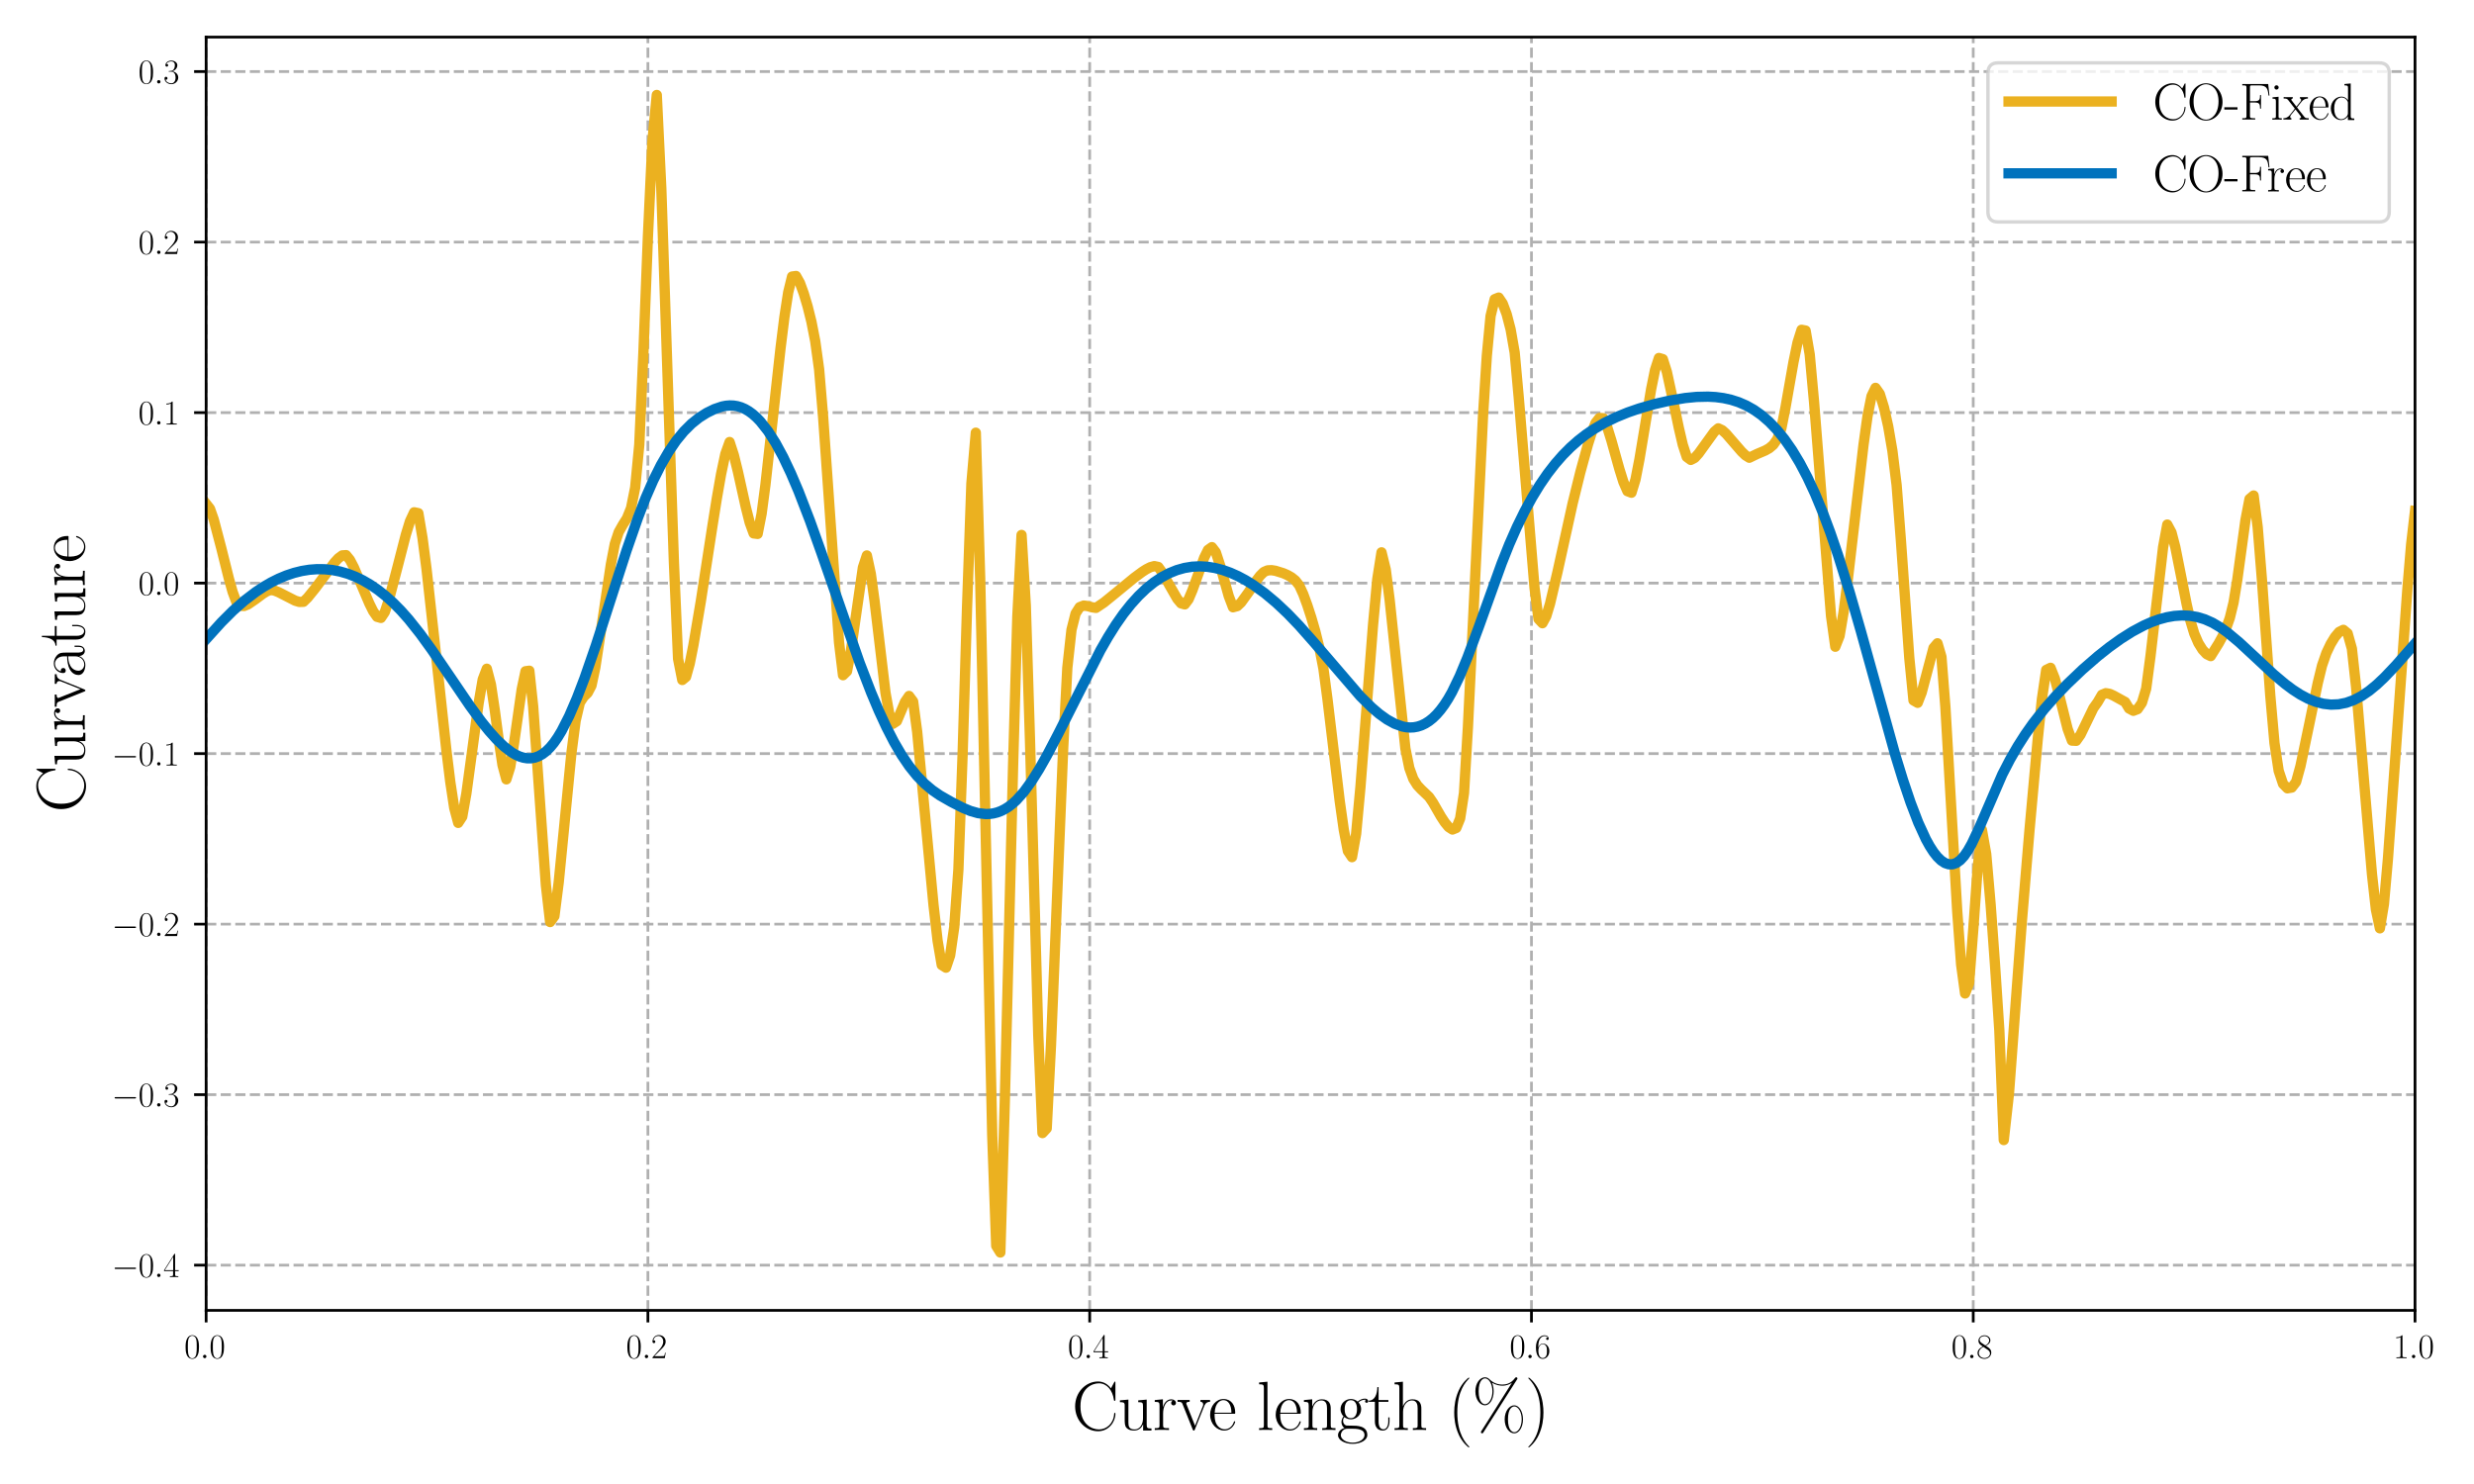 <?xml version="1.0" encoding="utf-8" standalone="no"?>
<!DOCTYPE svg PUBLIC "-//W3C//DTD SVG 1.1//EN"
  "http://www.w3.org/Graphics/SVG/1.1/DTD/svg11.dtd">
<svg xmlns:xlink="http://www.w3.org/1999/xlink" width="720pt" height="432pt" viewBox="0 0 720 432" xmlns="http://www.w3.org/2000/svg" version="1.1">
 <defs>
  <style type="text/css">*{stroke-linejoin: round; stroke-linecap: butt}</style>
 </defs>
 <g id="figure_1">
  <g id="patch_1">
   <path d="M 0 432 
L 720 432 
L 720 0 
L 0 0 
z
" style="fill: #ffffff"/>
  </g>
  <g id="axes_1">
   <g id="patch_2">
    <path d="M 59.991 381.454 
L 702.835 381.454 
L 702.835 10.8 
L 59.991 10.8 
z
" style="fill: #ffffff"/>
   </g>
   <g id="matplotlib.axis_1">
    <g id="xtick_1">
     <g id="line2d_1">
      <path d="M 59.991 381.454 
L 59.991 10.8 
" clip-path="url(#p5794537906)" style="fill: none; stroke-dasharray: 2.96,1.28; stroke-dashoffset: 0; stroke: #b0b0b0; stroke-width: 0.8"/>
     </g>
     <g id="line2d_2">
      <defs>
       <path id="m2a301ca2e6" d="M 0 0 
L 0 3.5 
" style="stroke: #000000; stroke-width: 0.8"/>
      </defs>
      <g>
       <use xlink:href="#m2a301ca2e6" x="59.991" y="381.454" style="stroke: #000000; stroke-width: 0.8"/>
      </g>
     </g>
     <g id="text_1">
      <!-- $\mathdefault{0.0}$ -->
      <g transform="translate(53.626 395.372)scale(0.1 -0.1)">
       <defs>
        <path id="CMR17-30" d="M 2688 2025 
C 2688 2416 2682 3080 2413 3591 
C 2176 4039 1798 4198 1466 4198 
C 1158 4198 768 4058 525 3597 
C 269 3118 243 2524 243 2025 
C 243 1661 250 1106 448 619 
C 723 -39 1216 -128 1466 -128 
C 1760 -128 2208 -7 2470 600 
C 2662 1042 2688 1559 2688 2025 
z
M 1466 -26 
C 1056 -26 813 325 723 812 
C 653 1188 653 1738 653 2096 
C 653 2588 653 2997 736 3387 
C 858 3929 1216 4096 1466 4096 
C 1728 4096 2067 3923 2189 3400 
C 2272 3036 2278 2607 2278 2096 
C 2278 1680 2278 1169 2202 792 
C 2067 95 1690 -26 1466 -26 
z
" transform="scale(0.016)"/>
        <path id="CMMI12-3a" d="M 1178 307 
C 1178 492 1024 619 870 619 
C 685 619 557 466 557 313 
C 557 128 710 0 864 0 
C 1050 0 1178 153 1178 307 
z
" transform="scale(0.016)"/>
       </defs>
       <use xlink:href="#CMR17-30" transform="scale(0.996)"/>
       <use xlink:href="#CMMI12-3a" transform="translate(45.69 0)scale(0.996)"/>
       <use xlink:href="#CMR17-30" transform="translate(72.788 0)scale(0.996)"/>
      </g>
     </g>
    </g>
    <g id="xtick_2">
     <g id="line2d_3">
      <path d="M 188.56 381.454 
L 188.56 10.8 
" clip-path="url(#p5794537906)" style="fill: none; stroke-dasharray: 2.96,1.28; stroke-dashoffset: 0; stroke: #b0b0b0; stroke-width: 0.8"/>
     </g>
     <g id="line2d_4">
      <g>
       <use xlink:href="#m2a301ca2e6" x="188.56" y="381.454" style="stroke: #000000; stroke-width: 0.8"/>
      </g>
     </g>
     <g id="text_2">
      <!-- $\mathdefault{0.2}$ -->
      <g transform="translate(182.195 395.372)scale(0.1 -0.1)">
       <defs>
        <path id="CMR17-32" d="M 2669 989 
L 2554 989 
C 2490 536 2438 459 2413 420 
C 2381 369 1920 369 1830 369 
L 602 369 
C 832 619 1280 1072 1824 1597 
C 2214 1967 2669 2402 2669 3035 
C 2669 3790 2067 4224 1395 4224 
C 691 4224 262 3604 262 3030 
C 262 2780 448 2748 525 2748 
C 589 2748 781 2787 781 3010 
C 781 3207 614 3264 525 3264 
C 486 3264 448 3258 422 3245 
C 544 3790 915 4058 1306 4058 
C 1862 4058 2227 3617 2227 3035 
C 2227 2479 1901 2000 1536 1584 
L 262 146 
L 262 0 
L 2515 0 
L 2669 989 
z
" transform="scale(0.016)"/>
       </defs>
       <use xlink:href="#CMR17-30" transform="scale(0.996)"/>
       <use xlink:href="#CMMI12-3a" transform="translate(45.69 0)scale(0.996)"/>
       <use xlink:href="#CMR17-32" transform="translate(72.788 0)scale(0.996)"/>
      </g>
     </g>
    </g>
    <g id="xtick_3">
     <g id="line2d_5">
      <path d="M 317.129 381.454 
L 317.129 10.8 
" clip-path="url(#p5794537906)" style="fill: none; stroke-dasharray: 2.96,1.28; stroke-dashoffset: 0; stroke: #b0b0b0; stroke-width: 0.8"/>
     </g>
     <g id="line2d_6">
      <g>
       <use xlink:href="#m2a301ca2e6" x="317.129" y="381.454" style="stroke: #000000; stroke-width: 0.8"/>
      </g>
     </g>
     <g id="text_3">
      <!-- $\mathdefault{0.4}$ -->
      <g transform="translate(310.764 395.372)scale(0.1 -0.1)">
       <defs>
        <path id="CMR17-34" d="M 2150 4122 
C 2150 4256 2144 4256 2029 4256 
L 128 1254 
L 128 1088 
L 1779 1088 
L 1779 457 
C 1779 224 1766 160 1318 160 
L 1197 160 
L 1197 0 
C 1402 0 1747 0 1965 0 
C 2182 0 2528 0 2733 0 
L 2733 160 
L 2611 160 
C 2163 160 2150 224 2150 457 
L 2150 1088 
L 2803 1088 
L 2803 1254 
L 2150 1254 
L 2150 4122 
z
M 1798 3703 
L 1798 1254 
L 256 1254 
L 1798 3703 
z
" transform="scale(0.016)"/>
       </defs>
       <use xlink:href="#CMR17-30" transform="scale(0.996)"/>
       <use xlink:href="#CMMI12-3a" transform="translate(45.69 0)scale(0.996)"/>
       <use xlink:href="#CMR17-34" transform="translate(72.788 0)scale(0.996)"/>
      </g>
     </g>
    </g>
    <g id="xtick_4">
     <g id="line2d_7">
      <path d="M 445.698 381.454 
L 445.698 10.8 
" clip-path="url(#p5794537906)" style="fill: none; stroke-dasharray: 2.96,1.28; stroke-dashoffset: 0; stroke: #b0b0b0; stroke-width: 0.8"/>
     </g>
     <g id="line2d_8">
      <g>
       <use xlink:href="#m2a301ca2e6" x="445.698" y="381.454" style="stroke: #000000; stroke-width: 0.8"/>
      </g>
     </g>
     <g id="text_4">
      <!-- $\mathdefault{0.6}$ -->
      <g transform="translate(439.333 395.372)scale(0.1 -0.1)">
       <defs>
        <path id="CMR17-36" d="M 678 2176 
C 678 3690 1395 4032 1811 4032 
C 1946 4032 2272 4009 2400 3776 
C 2298 3776 2106 3776 2106 3553 
C 2106 3381 2246 3323 2336 3323 
C 2394 3323 2566 3348 2566 3560 
C 2566 3954 2246 4179 1805 4179 
C 1043 4179 243 3390 243 1984 
C 243 253 966 -128 1478 -128 
C 2099 -128 2688 427 2688 1283 
C 2688 2081 2170 2662 1517 2662 
C 1126 2662 838 2407 678 1960 
L 678 2176 
z
M 1478 25 
C 691 25 691 1200 691 1436 
C 691 1896 909 2560 1504 2560 
C 1613 2560 1926 2560 2138 2120 
C 2253 1870 2253 1609 2253 1289 
C 2253 944 2253 690 2118 434 
C 1978 171 1773 25 1478 25 
z
" transform="scale(0.016)"/>
       </defs>
       <use xlink:href="#CMR17-30" transform="scale(0.996)"/>
       <use xlink:href="#CMMI12-3a" transform="translate(45.69 0)scale(0.996)"/>
       <use xlink:href="#CMR17-36" transform="translate(72.788 0)scale(0.996)"/>
      </g>
     </g>
    </g>
    <g id="xtick_5">
     <g id="line2d_9">
      <path d="M 574.266 381.454 
L 574.266 10.8 
" clip-path="url(#p5794537906)" style="fill: none; stroke-dasharray: 2.96,1.28; stroke-dashoffset: 0; stroke: #b0b0b0; stroke-width: 0.8"/>
     </g>
     <g id="line2d_10">
      <g>
       <use xlink:href="#m2a301ca2e6" x="574.266" y="381.454" style="stroke: #000000; stroke-width: 0.8"/>
      </g>
     </g>
     <g id="text_5">
      <!-- $\mathdefault{0.8}$ -->
      <g transform="translate(567.901 395.372)scale(0.1 -0.1)">
       <defs>
        <path id="CMR17-38" d="M 1741 2264 
C 2144 2467 2554 2773 2554 3263 
C 2554 3841 1990 4179 1472 4179 
C 890 4179 378 3759 378 3180 
C 378 3021 416 2747 666 2505 
C 730 2442 998 2251 1171 2130 
C 883 1983 211 1634 211 934 
C 211 279 838 -128 1459 -128 
C 2144 -128 2720 362 2720 1010 
C 2720 1590 2330 1857 2074 2029 
L 1741 2264 
z
M 902 2822 
C 851 2854 595 3051 595 3351 
C 595 3739 998 4032 1459 4032 
C 1965 4032 2336 3676 2336 3262 
C 2336 2669 1670 2331 1638 2331 
C 1632 2331 1626 2331 1574 2370 
L 902 2822 
z
M 2080 1519 
C 2176 1449 2483 1240 2483 851 
C 2483 381 2010 25 1472 25 
C 890 25 448 438 448 940 
C 448 1443 838 1862 1280 2060 
L 2080 1519 
z
" transform="scale(0.016)"/>
       </defs>
       <use xlink:href="#CMR17-30" transform="scale(0.996)"/>
       <use xlink:href="#CMMI12-3a" transform="translate(45.69 0)scale(0.996)"/>
       <use xlink:href="#CMR17-38" transform="translate(72.788 0)scale(0.996)"/>
      </g>
     </g>
    </g>
    <g id="xtick_6">
     <g id="line2d_11">
      <path d="M 702.835 381.454 
L 702.835 10.8 
" clip-path="url(#p5794537906)" style="fill: none; stroke-dasharray: 2.96,1.28; stroke-dashoffset: 0; stroke: #b0b0b0; stroke-width: 0.8"/>
     </g>
     <g id="line2d_12">
      <g>
       <use xlink:href="#m2a301ca2e6" x="702.835" y="381.454" style="stroke: #000000; stroke-width: 0.8"/>
      </g>
     </g>
     <g id="text_6">
      <!-- $\mathdefault{1.0}$ -->
      <g transform="translate(696.47 395.372)scale(0.1 -0.1)">
       <defs>
        <path id="CMR17-31" d="M 1702 4058 
C 1702 4192 1696 4192 1606 4192 
C 1357 3916 979 3827 621 3827 
C 602 3827 570 3827 563 3808 
C 557 3795 557 3782 557 3648 
C 755 3648 1088 3686 1344 3839 
L 1344 461 
C 1344 236 1331 160 781 160 
L 589 160 
L 589 0 
C 896 0 1216 0 1523 0 
C 1830 0 2150 0 2458 0 
L 2458 160 
L 2266 160 
C 1715 160 1702 230 1702 458 
L 1702 4058 
z
" transform="scale(0.016)"/>
       </defs>
       <use xlink:href="#CMR17-31" transform="scale(0.996)"/>
       <use xlink:href="#CMMI12-3a" transform="translate(45.69 0)scale(0.996)"/>
       <use xlink:href="#CMR17-30" transform="translate(72.788 0)scale(0.996)"/>
      </g>
     </g>
    </g>
    <g id="text_7">
     <!-- Curve length ($\%$) -->
     <g transform="translate(311.952 416.235)scale(0.2 -0.2)">
      <defs>
       <path id="CMR17-43" d="M 3974 4289 
C 3974 4403 3968 4410 3930 4410 
C 3904 4410 3898 4403 3853 4327 
L 3571 3792 
C 3258 4187 2874 4416 2381 4416 
C 1286 4416 294 3456 294 2148 
C 294 826 1286 -128 2387 -128 
C 3366 -128 3974 730 3974 1461 
C 3974 1524 3974 1550 3917 1550 
C 3866 1550 3866 1531 3859 1474 
C 3808 585 3168 38 2477 38 
C 1824 38 781 495 781 2147 
C 781 3805 1843 4250 2464 4250 
C 3187 4250 3712 3628 3834 2745 
C 3846 2668 3846 2655 3904 2655 
C 3974 2655 3974 2668 3974 2783 
L 3974 4289 
z
" transform="scale(0.016)"/>
       <path id="CMR17-75" d="M 1882 2693 
L 1882 2528 
C 2259 2528 2317 2489 2317 2186 
L 2317 1032 
C 2317 500 2029 38 1555 38 
C 1030 38 986 348 986 678 
L 986 2763 
L 211 2693 
L 211 2528 
C 467 2528 640 2528 646 2274 
L 646 1058 
C 646 633 646 361 813 183 
C 896 101 1056 -64 1517 -64 
C 2061 -64 2272 377 2323 506 
L 2330 506 
L 2330 -63 
L 3091 -63 
L 3091 128 
C 2714 128 2656 166 2656 473 
L 2656 2763 
L 1882 2693 
z
" transform="scale(0.016)"/>
       <path id="CMR17-72" d="M 960 1497 
C 960 2112 1222 2688 1702 2688 
C 1747 2688 1792 2682 1837 2662 
C 1837 2662 1696 2617 1696 2452 
C 1696 2298 1818 2234 1914 2234 
C 1990 2234 2131 2279 2131 2458 
C 2131 2663 1926 2790 1709 2790 
C 1222 2790 1011 2317 947 2093 
L 941 2093 
L 941 2790 
L 198 2720 
L 198 2554 
C 576 2554 634 2515 634 2208 
L 634 428 
C 634 184 608 153 198 153 
L 198 -13 
C 352 0 646 0 813 0 
C 998 0 1325 0 1498 -13 
L 1498 153 
C 1037 153 960 153 960 440 
L 960 1497 
z
" transform="scale(0.016)"/>
       <path id="CMR17-76" d="M 2502 2163 
C 2560 2304 2662 2560 3034 2560 
L 3034 2726 
C 2912 2726 2752 2726 2630 2726 
C 2496 2726 2285 2726 2157 2732 
L 2157 2566 
C 2317 2553 2406 2477 2406 2311 
C 2406 2253 2406 2240 2368 2151 
L 1664 377 
L 902 2286 
C 864 2369 864 2381 864 2407 
C 864 2560 1075 2560 1171 2560 
L 1171 2732 
C 1018 2726 736 2726 576 2726 
C 403 2726 205 2726 64 2732 
L 64 2560 
C 307 2560 442 2560 518 2362 
L 1446 44 
C 1485 -51 1491 -64 1549 -64 
C 1606 -64 1613 -51 1651 44 
L 2502 2163 
z
" transform="scale(0.016)"/>
       <path id="CMR17-65" d="M 2438 1472 
C 2464 1498 2464 1511 2464 1576 
C 2464 2238 2118 2816 1389 2816 
C 710 2816 173 2169 173 1383 
C 173 551 781 -64 1459 -64 
C 2176 -64 2458 607 2458 740 
C 2458 784 2419 784 2406 784 
C 2362 784 2355 771 2330 696 
C 2189 265 1837 51 1504 51 
C 1229 51 954 203 781 480 
C 582 803 582 1176 582 1472 
L 2438 1472 
z
M 589 1568 
C 634 2505 1126 2714 1382 2714 
C 1818 2714 2112 2297 2118 1568 
L 589 1568 
z
" transform="scale(0.016)"/>
       <path id="CMR17-6c" d="M 979 4396 
L 218 4326 
L 218 4160 
C 595 4160 653 4122 653 3817 
L 653 426 
C 653 184 627 153 218 153 
L 218 -13 
C 371 0 653 0 813 0 
C 979 0 1261 0 1414 -13 
L 1414 153 
C 1005 153 979 178 979 426 
L 979 4396 
z
" transform="scale(0.016)"/>
       <path id="CMR17-6e" d="M 2656 1933 
C 2656 2259 2592 2790 1837 2790 
C 1331 2790 1069 2400 973 2144 
L 966 2144 
L 966 2790 
L 211 2720 
L 211 2554 
C 589 2554 646 2515 646 2208 
L 646 428 
C 646 184 621 153 211 153 
L 211 -13 
C 365 0 646 0 813 0 
C 979 0 1267 0 1421 -13 
L 1421 153 
C 1011 153 986 178 986 428 
L 986 1658 
C 986 2247 1344 2688 1792 2688 
C 2266 2688 2317 2266 2317 1958 
L 2317 428 
C 2317 184 2291 153 1882 153 
L 1882 -13 
C 2035 0 2317 0 2483 0 
C 2650 0 2938 0 3091 -13 
L 3091 153 
C 2682 153 2656 178 2656 428 
L 2656 1933 
z
" transform="scale(0.016)"/>
       <path id="CMR17-67" d="M 710 1164 
C 832 1068 1043 960 1299 960 
C 1805 960 2240 1357 2240 1888 
C 2240 2054 2189 2310 1997 2509 
C 2176 2692 2438 2752 2586 2752 
C 2611 2752 2650 2752 2682 2734 
C 2656 2728 2598 2703 2598 2605 
C 2598 2527 2656 2471 2739 2471 
C 2835 2471 2886 2533 2886 2614 
C 2886 2731 2790 2854 2586 2854 
C 2330 2854 2106 2738 1926 2580 
C 1734 2753 1504 2816 1299 2816 
C 794 2816 358 2419 358 1888 
C 358 1522 570 1292 634 1228 
C 442 1004 442 743 442 711 
C 442 545 506 302 723 168 
C 390 85 128 -169 128 -486 
C 128 -943 736 -1280 1466 -1280 
C 2170 -1280 2803 -956 2803 -479 
C 2803 384 1856 384 1363 384 
C 1216 384 954 384 922 391 
C 723 423 589 602 589 826 
C 589 883 589 1024 710 1164 
z
M 1299 1068 
C 736 1068 736 1760 736 1889 
C 736 2016 736 2708 1299 2708 
C 1862 2708 1862 2016 1862 1889 
C 1862 1760 1862 1068 1299 1068 
z
M 1466 -1171 
C 826 -1171 384 -835 384 -486 
C 384 -289 493 -105 634 -4 
C 794 104 858 104 1293 104 
C 1818 104 2547 104 2547 -486 
C 2547 -835 2106 -1171 1466 -1171 
z
" transform="scale(0.016)"/>
       <path id="CMR17-74" d="M 966 2560 
L 1862 2560 
L 1862 2725 
L 966 2725 
L 966 3904 
L 851 3904 
C 838 3245 614 2668 70 2668 
L 70 2560 
L 627 2560 
L 627 771 
C 627 650 627 -64 1370 -64 
C 1747 -64 1965 306 1965 777 
L 1965 1140 
L 1850 1140 
L 1850 783 
C 1850 344 1677 51 1408 51 
C 1222 51 966 178 966 758 
L 966 2560 
z
" transform="scale(0.016)"/>
       <path id="CMR17-68" d="M 2656 1933 
C 2656 2259 2592 2790 1837 2790 
C 1312 2790 1056 2368 979 2157 
L 973 2157 
L 973 4396 
L 211 4326 
L 211 4160 
C 589 4160 646 4122 646 3817 
L 646 426 
C 646 184 621 153 211 153 
L 211 -13 
C 365 0 646 0 813 0 
C 979 0 1267 0 1421 -13 
L 1421 153 
C 1011 153 986 178 986 428 
L 986 1658 
C 986 2247 1344 2688 1792 2688 
C 2266 2688 2317 2266 2317 1958 
L 2317 428 
C 2317 184 2291 153 1882 153 
L 1882 -13 
C 2035 0 2317 0 2483 0 
C 2650 0 2938 0 3091 -13 
L 3091 153 
C 2682 153 2656 178 2656 428 
L 2656 1933 
z
" transform="scale(0.016)"/>
       <path id="CMR17-28" d="M 1958 -1561 
C 1958 -1555 1958 -1542 1939 -1523 
C 1645 -1224 858 -407 858 1581 
C 858 3569 1632 4379 1946 4697 
C 1946 4704 1958 4717 1958 4736 
C 1958 4755 1939 4768 1914 4768 
C 1843 4768 1299 4296 986 3594 
C 666 2887 576 2199 576 1588 
C 576 1128 621 351 1005 -471 
C 1312 -1135 1837 -1600 1914 -1600 
C 1946 -1600 1958 -1587 1958 -1561 
z
" transform="scale(0.016)"/>
       <path id="CMR17-25" d="M 4640 959 
C 4640 1698 4275 2240 3846 2240 
C 3411 2240 2970 1736 2970 959 
C 2970 183 3405 -320 3846 -320 
C 4275 -320 4640 215 4640 959 
z
M 3853 -218 
C 3686 -218 3270 -66 3270 959 
C 3270 1991 3686 2138 3853 2138 
C 4205 2138 4525 1634 4525 959 
C 4525 285 4205 -218 3853 -218 
z
M 4083 4577 
C 4128 4647 4134 4653 4134 4685 
C 4134 4761 4077 4800 4026 4800 
C 3962 4800 3936 4756 3891 4706 
C 3520 4190 3008 4134 2746 4134 
C 2106 4134 1715 4494 1594 4607 
C 1510 4682 1389 4800 1171 4800 
C 736 4800 294 4296 294 3519 
C 294 2743 730 2240 1171 2240 
C 1600 2240 1965 2778 1965 3527 
C 1965 3969 1830 4270 1811 4308 
C 2202 4064 2586 4032 2752 4032 
C 3162 4032 3456 4183 3616 4289 
L 3622 4283 
L 858 -84 
C 800 -174 800 -187 800 -206 
C 800 -276 858 -320 915 -320 
C 973 -320 992 -289 1037 -218 
L 4083 4577 
z
M 1178 2342 
C 1011 2342 595 2494 595 3519 
C 595 4551 1011 4698 1178 4698 
C 1530 4698 1850 4194 1850 3519 
C 1850 2845 1530 2342 1178 2342 
z
" transform="scale(0.016)"/>
       <path id="CMR17-29" d="M 1683 1581 
C 1683 2040 1638 2817 1254 3639 
C 947 4303 422 4768 346 4768 
C 326 4768 301 4761 301 4729 
C 301 4717 307 4710 314 4697 
C 621 4378 1402 3568 1402 1584 
C 1402 -407 627 -1217 314 -1537 
C 307 -1549 301 -1556 301 -1568 
C 301 -1600 326 -1600 346 -1600 
C 416 -1600 960 -1128 1274 -426 
C 1594 281 1683 969 1683 1581 
z
" transform="scale(0.016)"/>
      </defs>
      <use xlink:href="#CMR17-43" transform="scale(0.996)"/>
      <use xlink:href="#CMR17-75" transform="translate(66.51 0)scale(0.996)"/>
      <use xlink:href="#CMR17-72" transform="translate(117.405 0)scale(0.996)"/>
      <use xlink:href="#CMR17-76" transform="translate(152.686 0)scale(0.996)"/>
      <use xlink:href="#CMR17-65" transform="translate(198.376 0)scale(0.996)"/>
      <use xlink:href="#CMR17-6c" transform="translate(268.938 0)scale(0.996)"/>
      <use xlink:href="#CMR17-65" transform="translate(293.809 0)scale(0.996)"/>
      <use xlink:href="#CMR17-6e" transform="translate(334.295 0)scale(0.996)"/>
      <use xlink:href="#CMR17-67" transform="translate(385.19 0)scale(0.996)"/>
      <use xlink:href="#CMR17-74" transform="translate(430.881 0)scale(0.996)"/>
      <use xlink:href="#CMR17-68" transform="translate(466.161 0)scale(0.996)"/>
      <use xlink:href="#CMR17-28" transform="translate(547.133 0)scale(0.996)"/>
      <use xlink:href="#CMR17-25" transform="translate(582.414 0)scale(0.996)"/>
      <use xlink:href="#CMR17-29" transform="translate(659.333 0)scale(0.996)"/>
     </g>
    </g>
   </g>
   <g id="matplotlib.axis_2">
    <g id="ytick_1">
     <g id="line2d_13">
      <path d="M 59.991 368.296 
L 702.835 368.296 
" clip-path="url(#p5794537906)" style="fill: none; stroke-dasharray: 2.96,1.28; stroke-dashoffset: 0; stroke: #b0b0b0; stroke-width: 0.8"/>
     </g>
     <g id="line2d_14">
      <defs>
       <path id="m8aded82685" d="M 0 0 
L -3.5 0 
" style="stroke: #000000; stroke-width: 0.8"/>
      </defs>
      <g>
       <use xlink:href="#m8aded82685" x="59.991" y="368.296" style="stroke: #000000; stroke-width: 0.8"/>
      </g>
     </g>
     <g id="text_8">
      <!-- $\mathdefault{−0.4}$ -->
      <g transform="translate(32.513 371.756)scale(0.1 -0.1)">
       <defs>
        <path id="CMSY10-0" d="M 4218 1472 
C 4326 1472 4442 1472 4442 1600 
C 4442 1728 4326 1728 4218 1728 
L 755 1728 
C 646 1728 531 1728 531 1600 
C 531 1472 646 1472 755 1472 
L 4218 1472 
z
" transform="scale(0.016)"/>
       </defs>
       <use xlink:href="#CMSY10-0" transform="scale(0.996)"/>
       <use xlink:href="#CMR17-30" transform="translate(77.487 0)scale(0.996)"/>
       <use xlink:href="#CMMI12-3a" transform="translate(123.178 0)scale(0.996)"/>
       <use xlink:href="#CMR17-34" transform="translate(150.275 0)scale(0.996)"/>
      </g>
     </g>
    </g>
    <g id="ytick_2">
     <g id="line2d_15">
      <path d="M 59.991 318.659 
L 702.835 318.659 
" clip-path="url(#p5794537906)" style="fill: none; stroke-dasharray: 2.96,1.28; stroke-dashoffset: 0; stroke: #b0b0b0; stroke-width: 0.8"/>
     </g>
     <g id="line2d_16">
      <g>
       <use xlink:href="#m8aded82685" x="59.991" y="318.659" style="stroke: #000000; stroke-width: 0.8"/>
      </g>
     </g>
     <g id="text_9">
      <!-- $\mathdefault{−0.3}$ -->
      <g transform="translate(32.513 322.119)scale(0.1 -0.1)">
       <defs>
        <path id="CMR17-33" d="M 1414 2157 
C 1984 2157 2234 1662 2234 1090 
C 2234 320 1824 25 1453 25 
C 1114 25 563 194 390 693 
C 422 680 454 680 486 680 
C 640 680 755 782 755 948 
C 755 1133 614 1216 486 1216 
C 378 1216 211 1165 211 926 
C 211 335 787 -128 1466 -128 
C 2176 -128 2720 430 2720 1085 
C 2720 1707 2208 2157 1600 2227 
C 2086 2328 2554 2756 2554 3329 
C 2554 3820 2048 4179 1472 4179 
C 890 4179 378 3829 378 3329 
C 378 3110 544 3072 627 3072 
C 762 3072 877 3155 877 3321 
C 877 3486 762 3569 627 3569 
C 602 3569 570 3569 544 3557 
C 730 3959 1235 4032 1459 4032 
C 1683 4032 2106 3925 2106 3320 
C 2106 3143 2080 2828 1862 2550 
C 1670 2304 1453 2304 1242 2284 
C 1210 2284 1062 2269 1037 2269 
C 992 2263 966 2257 966 2208 
C 966 2163 973 2157 1101 2157 
L 1414 2157 
z
" transform="scale(0.016)"/>
       </defs>
       <use xlink:href="#CMSY10-0" transform="scale(0.996)"/>
       <use xlink:href="#CMR17-30" transform="translate(77.487 0)scale(0.996)"/>
       <use xlink:href="#CMMI12-3a" transform="translate(123.178 0)scale(0.996)"/>
       <use xlink:href="#CMR17-33" transform="translate(150.275 0)scale(0.996)"/>
      </g>
     </g>
    </g>
    <g id="ytick_3">
     <g id="line2d_17">
      <path d="M 59.991 269.022 
L 702.835 269.022 
" clip-path="url(#p5794537906)" style="fill: none; stroke-dasharray: 2.96,1.28; stroke-dashoffset: 0; stroke: #b0b0b0; stroke-width: 0.8"/>
     </g>
     <g id="line2d_18">
      <g>
       <use xlink:href="#m8aded82685" x="59.991" y="269.022" style="stroke: #000000; stroke-width: 0.8"/>
      </g>
     </g>
     <g id="text_10">
      <!-- $\mathdefault{−0.2}$ -->
      <g transform="translate(32.513 272.481)scale(0.1 -0.1)">
       <use xlink:href="#CMSY10-0" transform="scale(0.996)"/>
       <use xlink:href="#CMR17-30" transform="translate(77.487 0)scale(0.996)"/>
       <use xlink:href="#CMMI12-3a" transform="translate(123.178 0)scale(0.996)"/>
       <use xlink:href="#CMR17-32" transform="translate(150.275 0)scale(0.996)"/>
      </g>
     </g>
    </g>
    <g id="ytick_4">
     <g id="line2d_19">
      <path d="M 59.991 219.385 
L 702.835 219.385 
" clip-path="url(#p5794537906)" style="fill: none; stroke-dasharray: 2.96,1.28; stroke-dashoffset: 0; stroke: #b0b0b0; stroke-width: 0.8"/>
     </g>
     <g id="line2d_20">
      <g>
       <use xlink:href="#m8aded82685" x="59.991" y="219.385" style="stroke: #000000; stroke-width: 0.8"/>
      </g>
     </g>
     <g id="text_11">
      <!-- $\mathdefault{−0.1}$ -->
      <g transform="translate(32.513 222.844)scale(0.1 -0.1)">
       <use xlink:href="#CMSY10-0" transform="scale(0.996)"/>
       <use xlink:href="#CMR17-30" transform="translate(77.487 0)scale(0.996)"/>
       <use xlink:href="#CMMI12-3a" transform="translate(123.178 0)scale(0.996)"/>
       <use xlink:href="#CMR17-31" transform="translate(150.275 0)scale(0.996)"/>
      </g>
     </g>
    </g>
    <g id="ytick_5">
     <g id="line2d_21">
      <path d="M 59.991 169.748 
L 702.835 169.748 
" clip-path="url(#p5794537906)" style="fill: none; stroke-dasharray: 2.96,1.28; stroke-dashoffset: 0; stroke: #b0b0b0; stroke-width: 0.8"/>
     </g>
     <g id="line2d_22">
      <g>
       <use xlink:href="#m8aded82685" x="59.991" y="169.748" style="stroke: #000000; stroke-width: 0.8"/>
      </g>
     </g>
     <g id="text_12">
      <!-- $\mathdefault{0.0}$ -->
      <g transform="translate(40.261 173.207)scale(0.1 -0.1)">
       <use xlink:href="#CMR17-30" transform="scale(0.996)"/>
       <use xlink:href="#CMMI12-3a" transform="translate(45.69 0)scale(0.996)"/>
       <use xlink:href="#CMR17-30" transform="translate(72.788 0)scale(0.996)"/>
      </g>
     </g>
    </g>
    <g id="ytick_6">
     <g id="line2d_23">
      <path d="M 59.991 120.111 
L 702.835 120.111 
" clip-path="url(#p5794537906)" style="fill: none; stroke-dasharray: 2.96,1.28; stroke-dashoffset: 0; stroke: #b0b0b0; stroke-width: 0.8"/>
     </g>
     <g id="line2d_24">
      <g>
       <use xlink:href="#m8aded82685" x="59.991" y="120.111" style="stroke: #000000; stroke-width: 0.8"/>
      </g>
     </g>
     <g id="text_13">
      <!-- $\mathdefault{0.1}$ -->
      <g transform="translate(40.261 123.57)scale(0.1 -0.1)">
       <use xlink:href="#CMR17-30" transform="scale(0.996)"/>
       <use xlink:href="#CMMI12-3a" transform="translate(45.69 0)scale(0.996)"/>
       <use xlink:href="#CMR17-31" transform="translate(72.788 0)scale(0.996)"/>
      </g>
     </g>
    </g>
    <g id="ytick_7">
     <g id="line2d_25">
      <path d="M 59.991 70.474 
L 702.835 70.474 
" clip-path="url(#p5794537906)" style="fill: none; stroke-dasharray: 2.96,1.28; stroke-dashoffset: 0; stroke: #b0b0b0; stroke-width: 0.8"/>
     </g>
     <g id="line2d_26">
      <g>
       <use xlink:href="#m8aded82685" x="59.991" y="70.474" style="stroke: #000000; stroke-width: 0.8"/>
      </g>
     </g>
     <g id="text_14">
      <!-- $\mathdefault{0.2}$ -->
      <g transform="translate(40.261 73.933)scale(0.1 -0.1)">
       <use xlink:href="#CMR17-30" transform="scale(0.996)"/>
       <use xlink:href="#CMMI12-3a" transform="translate(45.69 0)scale(0.996)"/>
       <use xlink:href="#CMR17-32" transform="translate(72.788 0)scale(0.996)"/>
      </g>
     </g>
    </g>
    <g id="ytick_8">
     <g id="line2d_27">
      <path d="M 59.991 20.836 
L 702.835 20.836 
" clip-path="url(#p5794537906)" style="fill: none; stroke-dasharray: 2.96,1.28; stroke-dashoffset: 0; stroke: #b0b0b0; stroke-width: 0.8"/>
     </g>
     <g id="line2d_28">
      <g>
       <use xlink:href="#m8aded82685" x="59.991" y="20.836" style="stroke: #000000; stroke-width: 0.8"/>
      </g>
     </g>
     <g id="text_15">
      <!-- $\mathdefault{0.3}$ -->
      <g transform="translate(40.261 24.296)scale(0.1 -0.1)">
       <use xlink:href="#CMR17-30" transform="scale(0.996)"/>
       <use xlink:href="#CMMI12-3a" transform="translate(45.69 0)scale(0.996)"/>
       <use xlink:href="#CMR17-33" transform="translate(72.788 0)scale(0.996)"/>
      </g>
     </g>
    </g>
    <g id="text_16">
     <!-- Curvature -->
     <g transform="translate(24.637 236.468)rotate(-90)scale(0.2 -0.2)">
      <defs>
       <path id="CMR17-61" d="M 2304 1653 
C 2304 2072 2304 2294 2035 2543 
C 1798 2752 1523 2816 1306 2816 
C 800 2816 435 2407 435 1971 
C 435 1728 627 1728 666 1728 
C 749 1728 896 1778 896 1954 
C 896 2112 774 2181 666 2181 
C 640 2181 608 2174 589 2168 
C 723 2592 1069 2714 1293 2714 
C 1613 2714 1965 2429 1965 1885 
L 1965 1600 
C 1587 1600 1133 1549 774 1357 
C 371 1133 256 813 256 570 
C 256 77 832 -64 1171 -64 
C 1523 -64 1850 139 1990 511 
C 2003 233 2182 -18 2464 -18 
C 2598 -18 2938 70 2938 567 
L 2938 920 
L 2822 920 
L 2822 562 
C 2822 178 2650 128 2566 128 
C 2304 128 2304 458 2304 738 
L 2304 1653 
z
M 1965 870 
C 1965 317 1568 38 1216 38 
C 896 38 646 275 646 570 
C 646 761 730 1100 1101 1305 
C 1408 1478 1760 1504 1965 1504 
L 1965 870 
z
" transform="scale(0.016)"/>
      </defs>
      <use xlink:href="#CMR17-43" transform="scale(0.996)"/>
      <use xlink:href="#CMR17-75" transform="translate(66.51 0)scale(0.996)"/>
      <use xlink:href="#CMR17-72" transform="translate(117.405 0)scale(0.996)"/>
      <use xlink:href="#CMR17-76" transform="translate(152.686 0)scale(0.996)"/>
      <use xlink:href="#CMR17-61" transform="translate(195.774 0)scale(0.996)"/>
      <use xlink:href="#CMR17-74" transform="translate(241.465 0)scale(0.996)"/>
      <use xlink:href="#CMR17-75" transform="translate(276.745 0)scale(0.996)"/>
      <use xlink:href="#CMR17-72" transform="translate(327.641 0)scale(0.996)"/>
      <use xlink:href="#CMR17-65" transform="translate(362.921 0)scale(0.996)"/>
     </g>
    </g>
   </g>
   <g id="line2d_29">
    <path d="M 59.991 146.667 
L 61.097 148.07 
L 62.201 151.209 
L 64.407 159.599 
L 66.613 168.449 
L 67.717 172.358 
L 68.82 175.308 
L 69.924 176.348 
L 71.027 176.406 
L 72.13 175.962 
L 74.336 174.456 
L 76.543 172.813 
L 77.646 172.137 
L 78.749 171.733 
L 79.852 171.901 
L 81.061 172.384 
L 85.895 174.855 
L 87.104 175.224 
L 88.313 175.184 
L 89.522 173.996 
L 91.763 171.233 
L 97.367 163.715 
L 98.488 162.505 
L 99.608 161.679 
L 100.729 161.609 
L 101.85 162.995 
L 102.977 165.157 
L 105.23 170.382 
L 107.483 175.67 
L 108.609 177.941 
L 109.736 179.559 
L 110.863 179.875 
L 111.989 178.181 
L 113.209 174.491 
L 115.648 165.195 
L 118.088 155.732 
L 119.308 151.748 
L 120.527 149.133 
L 121.747 149.387 
L 122.968 156.653 
L 124.122 165.568 
L 126.431 186.41 
L 129.89 218.249 
L 131.041 227.582 
L 132.194 235.205 
L 133.353 239.544 
L 134.524 237.752 
L 135.728 230.992 
L 139.294 204.704 
L 140.482 197.793 
L 141.674 194.672 
L 142.87 199.248 
L 143.996 206.766 
L 145.12 215.235 
L 146.243 222.709 
L 147.366 226.87 
L 148.493 223.27 
L 149.609 216.301 
L 151.83 200.685 
L 152.94 195.407 
L 154.051 195.253 
L 155.164 205.652 
L 158.868 257.677 
L 160.101 268.412 
L 161.346 266.698 
L 162.602 256.829 
L 166.287 219.322 
L 167.521 209.831 
L 168.766 204.519 
L 169.889 202.809 
L 171.012 201.728 
L 172.135 199.581 
L 173.259 194.269 
L 175.524 179.4 
L 177.789 164.248 
L 178.922 158.344 
L 180.054 154.908 
L 181.254 152.766 
L 182.454 150.876 
L 183.652 147.904 
L 184.851 141.938 
L 186.05 129.434 
L 187.251 102.611 
L 188.556 68.992 
L 189.849 41.438 
L 191.141 27.648 
L 192.453 54.772 
L 194.903 127.887 
L 196.12 163.6 
L 197.34 191.781 
L 198.561 197.945 
L 199.642 197.053 
L 200.722 193.193 
L 201.801 187.797 
L 203.96 175.012 
L 207.363 152.94 
L 208.606 145.128 
L 209.849 138.031 
L 211.091 132.158 
L 212.334 128.677 
L 213.58 132.529 
L 214.735 137.229 
L 217.038 147.584 
L 218.189 152.146 
L 219.34 155.278 
L 220.492 155.421 
L 221.645 149.556 
L 222.757 141.162 
L 224.972 121.154 
L 227.177 101.18 
L 228.281 92.319 
L 229.392 85.096 
L 230.515 80.508 
L 231.675 80.346 
L 232.807 82.382 
L 233.922 85.448 
L 235.031 89.167 
L 236.14 93.62 
L 237.258 99.333 
L 238.389 107.548 
L 239.539 121.218 
L 244.182 187.037 
L 245.342 196.553 
L 246.502 195.419 
L 247.658 189.264 
L 251.123 165.205 
L 252.279 161.695 
L 253.434 167.084 
L 254.5 174.832 
L 257.697 201.645 
L 258.763 207.6 
L 259.83 210.707 
L 261.016 209.928 
L 263.379 204.313 
L 264.559 202.593 
L 265.742 204.191 
L 266.927 213.073 
L 269.312 238.388 
L 271.678 263.453 
L 272.866 273.845 
L 274.071 280.915 
L 275.304 281.689 
L 276.512 278.125 
L 277.711 269.833 
L 278.92 253.148 
L 280.15 219.43 
L 281.428 177.064 
L 282.706 140.72 
L 283.985 125.959 
L 285.262 168.525 
L 288.768 330.488 
L 289.933 362.679 
L 291.124 364.606 
L 292.423 320.668 
L 294.851 222.283 
L 296.069 179.63 
L 297.298 155.73 
L 298.53 176.198 
L 299.747 215.302 
L 302.174 301.506 
L 303.386 329.835 
L 304.618 328.5 
L 305.866 304.207 
L 309.422 217.619 
L 310.62 194.385 
L 311.83 183.354 
L 313.02 178.604 
L 314.21 176.749 
L 315.4 176.284 
L 316.59 176.44 
L 317.781 176.778 
L 318.971 176.956 
L 321.266 175.412 
L 324.579 172.721 
L 330.1 168.186 
L 332.432 166.463 
L 333.599 165.717 
L 334.765 165.118 
L 335.931 164.801 
L 337.097 165.048 
L 338.263 166.674 
L 340.443 170.539 
L 342.622 174.333 
L 343.712 175.633 
L 344.802 175.937 
L 345.891 174.488 
L 347.026 171.812 
L 350.432 162.385 
L 351.567 160.079 
L 352.702 159.278 
L 353.837 160.766 
L 355.087 164.58 
L 357.586 173.498 
L 358.836 176.777 
L 360.085 176.437 
L 361.187 175.398 
L 363.391 172.358 
L 365.594 169.068 
L 366.696 167.611 
L 367.798 166.514 
L 368.9 166.036 
L 370.054 165.979 
L 371.207 166.162 
L 373.515 166.885 
L 374.669 167.389 
L 375.823 168.042 
L 376.977 168.97 
L 378.131 170.438 
L 379.285 172.966 
L 380.459 176.175 
L 381.633 179.792 
L 382.807 183.846 
L 383.981 188.595 
L 385.155 194.659 
L 386.33 203.529 
L 389.904 233.274 
L 391.086 241.62 
L 392.27 247.736 
L 393.461 249.519 
L 394.668 242.727 
L 395.911 229.258 
L 399.598 181.834 
L 400.828 168.614 
L 402.059 160.791 
L 403.29 165.81 
L 404.434 174.714 
L 409.006 217.896 
L 410.151 223.57 
L 411.311 226.749 
L 412.462 228.586 
L 413.606 229.809 
L 415.893 231.987 
L 417.043 233.673 
L 419.348 237.682 
L 420.476 239.406 
L 421.593 240.76 
L 422.706 241.477 
L 423.818 241.019 
L 424.935 238.267 
L 426.064 230.872 
L 427.208 211.605 
L 429.404 166.189 
L 431.602 121.003 
L 432.7 103.636 
L 433.799 91.985 
L 434.991 87.095 
L 436.163 86.627 
L 437.322 88.353 
L 438.478 91.442 
L 439.638 95.913 
L 440.81 102.614 
L 441.999 115.773 
L 446.596 171.186 
L 447.744 180.198 
L 448.893 181.421 
L 449.992 179.402 
L 451.091 175.767 
L 453.288 166.431 
L 457.683 146.523 
L 459.912 137.488 
L 462.133 129.389 
L 463.243 125.883 
L 464.353 123.098 
L 465.467 121.671 
L 466.586 121.753 
L 467.769 124.41 
L 468.944 128.192 
L 471.285 136.554 
L 472.455 140.295 
L 473.627 142.982 
L 474.801 143.427 
L 475.98 139.566 
L 477.119 133.704 
L 480.52 113.303 
L 481.652 107.71 
L 482.788 104.216 
L 483.933 104.554 
L 485.105 108.272 
L 487.421 118.989 
L 488.575 124.52 
L 489.732 129.467 
L 490.892 133.012 
L 492.059 133.877 
L 493.21 133.286 
L 494.356 132.007 
L 498.923 125.672 
L 500.069 124.695 
L 501.221 125.24 
L 502.353 126.274 
L 504.602 128.869 
L 506.844 131.463 
L 507.967 132.542 
L 509.093 133.25 
L 511.401 132.135 
L 513.741 131.139 
L 514.907 130.476 
L 516.073 129.489 
L 517.241 127.825 
L 518.412 124.763 
L 519.59 118.801 
L 521.955 105.392 
L 523.129 99.719 
L 524.302 96.006 
L 525.481 96.231 
L 526.671 103.145 
L 527.921 116.841 
L 532.882 179.3 
L 534.123 188.264 
L 535.364 185.125 
L 536.525 178.239 
L 537.687 169.31 
L 542.334 129.473 
L 543.496 121.148 
L 544.659 115.319 
L 545.827 112.907 
L 547.064 114.656 
L 548.293 118.648 
L 549.518 124.118 
L 550.743 131.252 
L 551.972 141.251 
L 553.207 157.283 
L 555.654 191.512 
L 556.878 203.895 
L 558.102 204.59 
L 559.257 201.61 
L 562.709 188.605 
L 563.859 187.264 
L 565.011 191.203 
L 566.164 205.896 
L 569.607 265.281 
L 570.747 280.803 
L 571.893 289.206 
L 573.06 286.196 
L 574.315 270.045 
L 575.552 252.645 
L 576.791 241.583 
L 578.041 248.606 
L 579.323 263.291 
L 580.593 280.772 
L 581.862 300 
L 583.146 331.87 
L 584.658 318.383 
L 588.316 269.388 
L 590.647 241.556 
L 593.032 215.234 
L 594.256 203.492 
L 595.501 195.018 
L 596.764 194.404 
L 598.011 197.533 
L 599.256 202.258 
L 601.742 212.213 
L 602.987 215.589 
L 604.235 215.651 
L 605.488 213.876 
L 609.226 206.145 
L 610.473 204.395 
L 611.725 202.244 
L 612.853 201.791 
L 613.979 201.988 
L 615.102 202.497 
L 618.475 204.354 
L 619.603 206.24 
L 620.854 206.915 
L 622.101 206.434 
L 623.348 204.61 
L 624.596 200.461 
L 625.846 191.018 
L 629.515 159.326 
L 630.738 152.709 
L 631.96 154.995 
L 633.064 159.22 
L 635.272 170.308 
L 636.376 175.905 
L 637.479 180.746 
L 638.583 184.415 
L 639.783 187.196 
L 640.982 189.116 
L 642.181 190.414 
L 643.38 190.995 
L 645.669 187.321 
L 646.757 185.341 
L 647.845 182.975 
L 648.932 179.89 
L 650.021 175.435 
L 651.109 168.779 
L 653.485 151.421 
L 654.672 145.244 
L 655.86 144.245 
L 657.048 153.454 
L 658.269 168.603 
L 660.712 202.485 
L 661.934 216.31 
L 663.155 224.387 
L 664.429 228.192 
L 665.695 229.478 
L 666.958 229.263 
L 668.223 227.626 
L 669.497 222.997 
L 672.014 210.984 
L 674.52 198.872 
L 675.775 193.742 
L 677.034 190.105 
L 678.273 187.49 
L 679.511 185.451 
L 680.748 183.971 
L 681.985 183.351 
L 683.223 184.383 
L 684.461 188.812 
L 685.699 200.086 
L 688.015 227.612 
L 690.311 254.527 
L 691.458 264.787 
L 692.613 270.236 
L 693.788 263.178 
L 694.943 250.125 
L 697.202 219.109 
L 700.577 171.958 
L 701.706 158.526 
L 702.835 148.769 
L 702.835 148.769 
" clip-path="url(#p5794537906)" style="fill: none; stroke: #ebb120; stroke-width: 3; stroke-linecap: square"/>
   </g>
   <g id="line2d_30">
    <path d="M 59.991 186.061 
L 64.44 181.142 
L 67.777 177.807 
L 71.114 174.86 
L 74.45 172.312 
L 76.675 170.838 
L 78.899 169.546 
L 81.124 168.436 
L 83.348 167.511 
L 85.573 166.772 
L 87.797 166.22 
L 90.022 165.857 
L 92.246 165.688 
L 94.471 165.713 
L 96.695 165.938 
L 98.919 166.367 
L 101.144 167.005 
L 103.368 167.856 
L 105.593 168.928 
L 107.817 170.224 
L 110.042 171.752 
L 112.266 173.518 
L 114.491 175.527 
L 116.715 177.785 
L 118.94 180.295 
L 122.276 184.492 
L 125.613 189.091 
L 131.174 197.268 
L 136.735 205.447 
L 140.072 210.007 
L 142.297 212.777 
L 144.521 215.254 
L 146.746 217.37 
L 148.97 219.051 
L 150.082 219.703 
L 151.194 220.21 
L 152.307 220.56 
L 153.419 220.741 
L 154.531 220.739 
L 155.643 220.543 
L 156.755 220.141 
L 157.868 219.521 
L 158.98 218.671 
L 160.092 217.58 
L 161.204 216.239 
L 162.316 214.636 
L 163.429 212.787 
L 165.653 208.414 
L 167.877 203.251 
L 170.102 197.436 
L 173.438 187.801 
L 177.887 174.022 
L 182.336 160.268 
L 185.673 150.689 
L 187.897 144.931 
L 190.121 139.827 
L 192.346 135.372 
L 194.57 131.536 
L 196.794 128.284 
L 199.019 125.573 
L 201.243 123.357 
L 203.467 121.579 
L 205.692 120.18 
L 207.916 119.092 
L 210.14 118.34 
L 211.252 118.123 
L 212.364 118.029 
L 213.476 118.068 
L 214.588 118.248 
L 215.7 118.578 
L 216.812 119.064 
L 217.924 119.712 
L 219.036 120.526 
L 220.148 121.508 
L 221.26 122.659 
L 223.485 125.47 
L 225.709 128.946 
L 227.933 133.055 
L 230.157 137.748 
L 232.381 142.963 
L 235.717 151.596 
L 239.053 160.936 
L 250.174 192.926 
L 253.51 201.577 
L 255.735 206.857 
L 257.959 211.68 
L 260.183 216.004 
L 262.407 219.807 
L 264.631 223.082 
L 266.855 225.846 
L 269.079 228.134 
L 271.303 230.006 
L 273.527 231.544 
L 276.863 233.456 
L 280.2 235.161 
L 282.424 236.079 
L 284.648 236.711 
L 286.873 236.973 
L 287.985 236.94 
L 289.097 236.787 
L 290.209 236.507 
L 291.321 236.091 
L 292.433 235.535 
L 293.546 234.832 
L 294.658 233.979 
L 295.77 232.973 
L 297.994 230.489 
L 300.219 227.423 
L 302.443 223.876 
L 304.668 219.949 
L 308.004 213.552 
L 320.239 189.328 
L 322.464 185.452 
L 324.688 181.907 
L 326.913 178.73 
L 329.137 175.917 
L 331.362 173.455 
L 333.586 171.331 
L 335.811 169.533 
L 338.035 168.048 
L 340.259 166.863 
L 342.484 165.963 
L 344.708 165.338 
L 346.933 164.975 
L 349.157 164.862 
L 351.382 164.99 
L 353.606 165.347 
L 355.831 165.925 
L 358.055 166.715 
L 360.28 167.709 
L 362.504 168.899 
L 364.729 170.278 
L 368.065 172.684 
L 371.402 175.475 
L 374.739 178.621 
L 378.075 182.092 
L 382.524 187.125 
L 395.871 202.66 
L 399.208 205.956 
L 401.432 207.853 
L 403.657 209.446 
L 405.881 210.674 
L 408.106 211.474 
L 409.218 211.693 
L 410.33 211.78 
L 411.442 211.726 
L 412.555 211.523 
L 413.667 211.161 
L 414.779 210.632 
L 415.891 209.927 
L 417.004 209.036 
L 418.116 207.951 
L 419.228 206.662 
L 420.34 205.159 
L 421.453 203.435 
L 422.565 201.479 
L 424.789 196.872 
L 427.014 191.518 
L 430.35 182.562 
L 437.024 164.003 
L 439.248 158.419 
L 441.473 153.373 
L 443.697 148.831 
L 445.922 144.758 
L 448.146 141.121 
L 450.37 137.885 
L 452.595 135.013 
L 454.819 132.474 
L 457.044 130.234 
L 459.268 128.263 
L 461.492 126.529 
L 463.717 125.005 
L 467.053 123.052 
L 470.39 121.429 
L 473.727 120.066 
L 477.063 118.91 
L 481.512 117.628 
L 485.961 116.608 
L 490.41 115.869 
L 493.746 115.542 
L 497.083 115.468 
L 499.307 115.592 
L 501.532 115.884 
L 503.756 116.37 
L 505.981 117.079 
L 508.205 118.042 
L 510.429 119.292 
L 512.654 120.862 
L 514.878 122.787 
L 517.103 125.102 
L 519.327 127.841 
L 521.551 131.04 
L 523.776 134.732 
L 526 138.95 
L 528.225 143.729 
L 530.449 149.098 
L 532.674 155.052 
L 534.898 161.544 
L 538.235 172.19 
L 541.572 183.778 
L 551.583 219.788 
L 553.808 227.025 
L 556.032 233.631 
L 558.257 239.44 
L 560.481 244.291 
L 561.594 246.308 
L 562.706 248.029 
L 563.818 249.435 
L 564.931 250.51 
L 566.043 251.237 
L 567.155 251.603 
L 568.268 251.593 
L 569.38 251.197 
L 570.492 250.402 
L 571.604 249.2 
L 572.717 247.585 
L 573.829 245.617 
L 576.053 240.892 
L 582.725 225.434 
L 584.949 221.127 
L 587.174 217.264 
L 589.398 213.781 
L 591.622 210.621 
L 594.958 206.371 
L 598.295 202.58 
L 601.631 199.124 
L 606.079 194.886 
L 610.528 191.022 
L 613.864 188.383 
L 617.201 185.992 
L 620.537 183.884 
L 623.873 182.098 
L 626.098 181.112 
L 628.322 180.306 
L 630.546 179.698 
L 632.77 179.306 
L 634.995 179.149 
L 637.219 179.247 
L 639.443 179.62 
L 641.667 180.29 
L 643.891 181.279 
L 646.116 182.599 
L 648.34 184.198 
L 651.676 186.984 
L 656.125 191.109 
L 661.685 196.291 
L 665.022 199.106 
L 667.246 200.765 
L 669.47 202.204 
L 671.694 203.386 
L 673.919 204.282 
L 676.143 204.867 
L 678.367 205.121 
L 680.591 205.029 
L 682.816 204.583 
L 685.04 203.78 
L 687.264 202.621 
L 689.488 201.116 
L 691.713 199.283 
L 693.937 197.183 
L 697.274 193.669 
L 702.835 187.337 
L 702.835 187.337 
" clip-path="url(#p5794537906)" style="fill: none; stroke: #0072bd; stroke-width: 3; stroke-linecap: square"/>
   </g>
   <g id="patch_3">
    <path d="M 59.991 381.454 
L 59.991 10.8 
" style="fill: none; stroke: #000000; stroke-width: 0.8; stroke-linejoin: miter; stroke-linecap: square"/>
   </g>
   <g id="patch_4">
    <path d="M 702.835 381.454 
L 702.835 10.8 
" style="fill: none; stroke: #000000; stroke-width: 0.8; stroke-linejoin: miter; stroke-linecap: square"/>
   </g>
   <g id="patch_5">
    <path d="M 59.991 381.454 
L 702.835 381.454 
" style="fill: none; stroke: #000000; stroke-width: 0.8; stroke-linejoin: miter; stroke-linecap: square"/>
   </g>
   <g id="patch_6">
    <path d="M 59.991 10.8 
L 702.835 10.8 
" style="fill: none; stroke: #000000; stroke-width: 0.8; stroke-linejoin: miter; stroke-linecap: square"/>
   </g>
   <g id="legend_1">
    <g id="patch_7">
     <path d="M 581.54 64.611 
L 692.335 64.611 
Q 695.335 64.611 695.335 61.611 
L 695.335 21.3 
Q 695.335 18.3 692.335 18.3 
L 581.54 18.3 
Q 578.54 18.3 578.54 21.3 
L 578.54 61.611 
Q 578.54 64.611 581.54 64.611 
z
" style="fill: #ffffff; opacity: 0.8; stroke: #cccccc; stroke-linejoin: miter"/>
    </g>
    <g id="line2d_31">
     <path d="M 584.54 29.55 
L 599.54 29.55 
L 614.54 29.55 
" style="fill: none; stroke: #ebb120; stroke-width: 3; stroke-linecap: square"/>
    </g>
    <g id="text_17">
     <!-- CO-Fixed -->
     <g transform="translate(626.54 34.8)scale(0.15 -0.15)">
      <defs>
       <path id="CMR17-4f" d="M 4307 2135 
C 4307 3437 3366 4416 2304 4416 
C 1216 4416 294 3424 294 2135 
C 294 845 1229 -128 2298 -128 
C 3392 -128 4307 864 4307 2135 
z
M 2304 -13 
C 1574 -13 781 711 781 2217 
C 781 3716 1651 4301 2298 4301 
C 2976 4301 3821 3698 3821 2217 
C 3821 686 3008 -13 2304 -13 
z
" transform="scale(0.016)"/>
       <path id="CMR17-2d" d="M 1632 1216 
L 1632 1496 
L 26 1496 
L 26 1216 
L 1632 1216 
z
" transform="scale(0.016)"/>
       <path id="CMR17-46" d="M 3482 4325 
L 326 4325 
L 326 4160 
C 768 4160 838 4160 838 3874 
L 838 446 
C 838 160 768 160 326 160 
L 326 0 
C 512 0 870 0 1069 0 
C 1331 0 1638 0 1901 0 
L 1901 160 
L 1760 160 
C 1274 160 1261 223 1261 452 
L 1261 2075 
L 1837 2075 
C 2432 2075 2490 1865 2490 1332 
L 2605 1332 
L 2605 2987 
L 2490 2987 
C 2490 2450 2432 2240 1837 2240 
L 1261 2240 
L 1261 3911 
C 1261 4128 1274 4160 1530 4160 
L 2355 4160 
C 3322 4160 3430 3765 3520 2916 
L 3635 2916 
L 3482 4325 
z
" transform="scale(0.016)"/>
       <path id="CMR17-69" d="M 992 3909 
C 992 4049 877 4170 730 4170 
C 589 4170 467 4056 467 3909 
C 467 3769 582 3648 730 3648 
C 870 3648 992 3763 992 3909 
z
M 243 2706 
L 243 2541 
C 602 2541 653 2502 653 2197 
L 653 427 
C 653 184 627 153 218 153 
L 218 -13 
C 371 0 646 0 806 0 
C 960 0 1222 0 1370 -13 
L 1370 153 
C 992 153 979 191 979 420 
L 979 2776 
L 243 2706 
z
" transform="scale(0.016)"/>
       <path id="CMR17-78" d="M 1664 1477 
C 1856 1726 2074 2006 2253 2216 
C 2464 2458 2707 2560 2989 2560 
L 2989 2726 
C 2880 2726 2656 2726 2541 2726 
C 2368 2726 2170 2726 2022 2732 
L 2022 2566 
C 2112 2553 2163 2489 2163 2400 
C 2163 2285 2099 2215 2067 2171 
L 1594 1573 
L 1030 2306 
C 973 2376 973 2388 973 2420 
C 973 2497 1037 2560 1146 2560 
L 1146 2732 
C 992 2726 717 2726 557 2726 
C 384 2726 179 2726 38 2732 
L 38 2560 
C 384 2560 461 2534 614 2343 
L 1350 1395 
C 1363 1382 1395 1344 1395 1325 
C 1395 1299 838 619 768 530 
C 480 185 179 160 6 160 
L 6 0 
C 115 0 339 0 454 0 
C 582 0 864 0 979 -6 
L 979 160 
C 941 166 838 179 838 325 
C 838 440 890 510 947 586 
L 1478 1236 
L 2035 512 
C 2086 442 2163 346 2163 301 
C 2163 211 2086 160 1984 160 
L 1984 -6 
C 2138 0 2413 0 2573 0 
C 2746 0 2950 0 3091 -6 
L 3091 160 
C 2771 160 2675 172 2522 370 
L 1664 1477 
z
" transform="scale(0.016)"/>
       <path id="CMR17-64" d="M 1869 4326 
L 1869 4160 
C 2246 4160 2304 4122 2304 3820 
L 2304 2345 
C 2278 2377 2016 2790 1498 2790 
C 845 2790 211 2208 211 1364 
C 211 525 806 -64 1434 -64 
C 1978 -64 2259 337 2291 380 
L 2291 -63 
L 3066 -63 
L 3066 128 
C 2688 128 2630 166 2630 473 
L 2630 4396 
L 1869 4326 
z
M 2291 755 
C 2291 563 2176 390 2029 262 
C 1811 70 1594 38 1472 38 
C 1286 38 621 134 621 1356 
C 621 2612 1363 2688 1530 2688 
C 1824 2688 2061 2522 2208 2291 
C 2291 2157 2291 2138 2291 2023 
L 2291 755 
z
" transform="scale(0.016)"/>
      </defs>
      <use xlink:href="#CMR17-43" transform="scale(0.996)"/>
      <use xlink:href="#CMR17-4f" transform="translate(66.51 0)scale(0.996)"/>
      <use xlink:href="#CMR17-2d" transform="translate(138.225 0)scale(0.996)"/>
      <use xlink:href="#CMR17-46" transform="translate(168.301 0)scale(0.996)"/>
      <use xlink:href="#CMR17-69" transform="translate(228.284 0)scale(0.996)"/>
      <use xlink:href="#CMR17-78" transform="translate(253.156 0)scale(0.996)"/>
      <use xlink:href="#CMR17-65" transform="translate(301.448 0)scale(0.996)"/>
      <use xlink:href="#CMR17-64" transform="translate(341.934 0)scale(0.996)"/>
     </g>
    </g>
    <g id="line2d_32">
     <path d="M 584.54 50.456 
L 599.54 50.456 
L 614.54 50.456 
" style="fill: none; stroke: #0072bd; stroke-width: 3; stroke-linecap: square"/>
    </g>
    <g id="text_18">
     <!-- CO-Free -->
     <g transform="translate(626.54 55.706)scale(0.15 -0.15)">
      <use xlink:href="#CMR17-43" transform="scale(0.996)"/>
      <use xlink:href="#CMR17-4f" transform="translate(66.51 0)scale(0.996)"/>
      <use xlink:href="#CMR17-2d" transform="translate(138.225 0)scale(0.996)"/>
      <use xlink:href="#CMR17-46" transform="translate(168.301 0)scale(0.996)"/>
      <use xlink:href="#CMR17-72" transform="translate(220.477 0)scale(0.996)"/>
      <use xlink:href="#CMR17-65" transform="translate(255.758 0)scale(0.996)"/>
      <use xlink:href="#CMR17-65" transform="translate(296.244 0)scale(0.996)"/>
     </g>
    </g>
   </g>
  </g>
 </g>
 <defs>
  <clipPath id="p5794537906">
   <rect x="59.991" y="10.8" width="642.844" height="370.654"/>
  </clipPath>
 </defs>
</svg>
